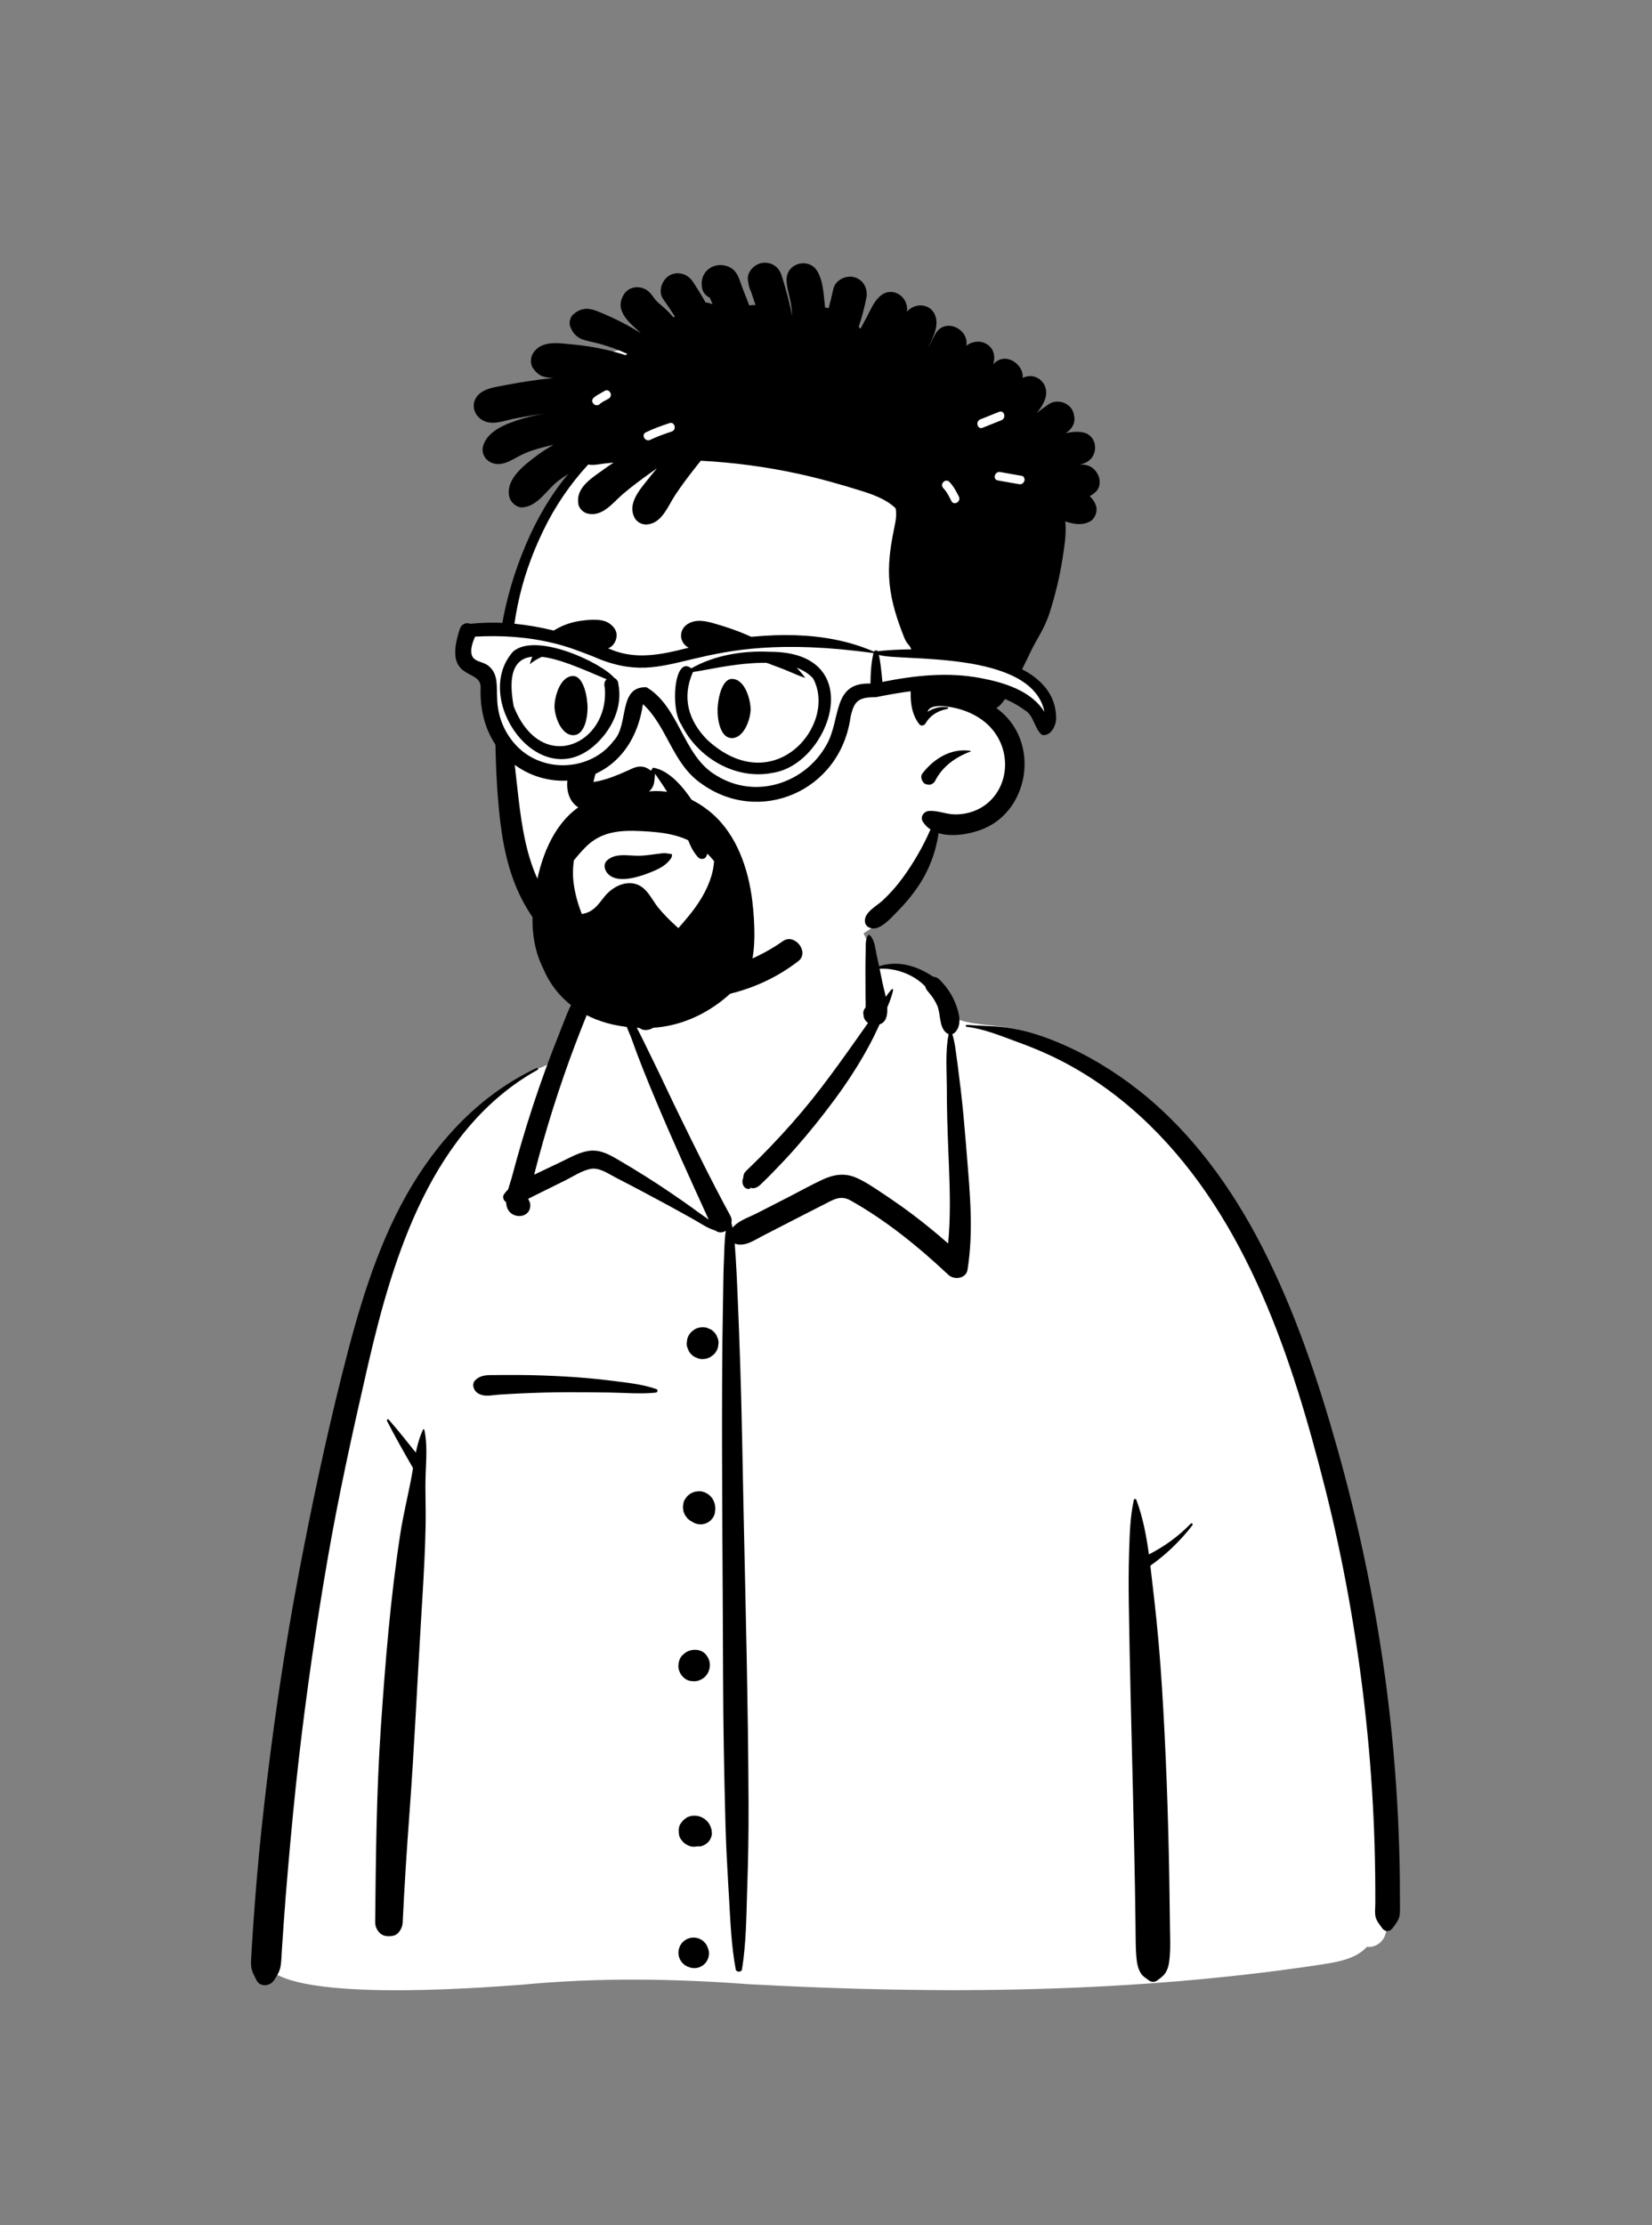 <svg width="297" height="400" viewBox="0 0 297 400" fill="none" xmlns="http://www.w3.org/2000/svg">
<rect x="0" y="0" width="297" height="400" fill="#808080" stroke="none"/>
<path fill-rule="evenodd" clip-rule="evenodd" d="M237.701 353.151C203.625 358.329 168.932 358.589 134.573 356.709C120.976 355.69 107.336 355.507 93.749 356.809C85.721 357.406 50.52 360.098 47.644 352.904C49.454 314.599 53.12 275.968 64.367 239.127C68.992 226.046 72.964 215.189 81.992 204.365C84.837 201.409 90.972 195.21 94.488 193.189C97.534 191.438 98.807 192.062 100.556 189.105C102.294 185.837 103.576 180.38 106.043 178.074C108.556 175.727 112.279 176.567 116.895 177.323C116.047 165.86 121.336 162.941 128.622 160.761C141.43 155.871 154.079 158.328 157.302 173.925C163.28 173.925 166.637 176.498 170.267 178.971C171.75 179.981 170.718 182.556 172.49 183.351C175.769 184.519 181.564 184.233 184.721 185.67C199.078 192.206 211.865 201.684 220.262 215.527C239.089 245.081 252.021 307.337 249.783 342.365C250.763 343.903 249.408 346.109 249.063 347.763C248.628 349.202 247.219 350.159 245.749 349.995C243.697 352.202 240.524 352.694 237.701 353.151Z" fill="white"/>
<path fill-rule="evenodd" clip-rule="evenodd" d="M96.655 192.322C96.864 192.205 96.68 191.906 96.47 192.005C86.364 196.748 78.612 205.068 73.157 214.682C67.508 224.637 64.289 235.939 61.514 246.986L61.414 247.385C58.454 259.202 55.938 271.142 53.672 283.111C51.378 295.231 49.536 307.426 48.054 319.672C47.322 325.727 46.668 331.792 46.158 337.87C45.904 340.907 45.673 343.947 45.465 346.988C45.382 348.204 45.303 349.42 45.236 350.637L45.188 351.55C45.147 352.378 45.048 353.209 45.253 354.026C45.429 354.73 45.802 355.368 46.13 356.014C46.779 357.292 48.556 357.082 49.255 356.014L49.458 355.703C49.921 354.987 50.306 354.321 50.451 353.429C50.592 352.566 50.597 351.661 50.66 350.789C50.776 349.185 50.875 347.579 50.988 345.974C51.224 342.596 51.49 339.219 51.785 335.845C52.366 329.185 52.99 322.531 53.757 315.888C55.119 304.084 56.828 292.311 58.843 280.601C60.812 269.161 63.3 257.838 65.897 246.528L66.166 245.359C70.712 225.613 77.718 202.874 96.655 192.322ZM204.294 269.64C204.22 269.443 203.9 269.397 203.846 269.64C203.165 272.706 203.098 275.864 202.994 279.004C202.891 282.1 202.895 285.211 202.941 288.309C203.107 299.697 203.419 311.075 203.69 322.461C203.825 328.156 203.951 333.852 204.049 339.548C204.086 341.684 204.116 343.821 204.142 345.957L204.174 348.775C204.189 350.021 204.222 351.251 204.374 352.496C204.474 353.314 204.687 354.095 205.139 354.797C205.46 355.295 205.917 355.547 206.362 355.886L206.445 355.95C207.013 356.399 207.612 356.403 208.174 355.95L208.338 355.821C208.875 355.401 209.339 355.072 209.683 354.407C210.16 353.483 210.236 352.479 210.317 351.46C210.441 349.915 210.359 348.348 210.343 346.799C210.311 343.691 210.268 340.584 210.214 337.477C210.014 326.082 209.618 314.685 208.898 303.31C208.558 297.952 208.098 292.577 207.48 287.241L207.363 286.241C207.175 284.671 207.004 283.073 206.812 281.47C209.685 279.448 212.211 276.995 214.365 274.212C214.524 274.007 214.263 273.72 214.071 273.918C211.87 276.198 209.347 278.015 206.553 279.444C206.095 276.088 205.466 272.751 204.294 269.64ZM156.289 168.065C156.249 168.035 156.188 168.021 156.15 168.065C155.532 168.786 155.658 169.887 155.638 170.8L155.635 170.885C155.591 172.219 155.583 173.55 155.587 174.885L155.601 179.136C155.603 179.721 155.65 180.329 155.62 180.917L155.605 181.144C155.28 181.477 155.129 181.957 155.24 182.44C155.259 183.059 155.583 183.575 156.055 183.9L155.043 185.335L154.031 186.769C151.945 189.729 149.836 192.663 147.637 195.542C145.396 198.477 143.005 201.302 140.502 204.017C139.28 205.345 138.036 206.653 136.764 207.932C136.247 208.452 135.717 208.959 135.193 209.472L134.672 209.987C134.364 210.296 133.976 210.6 133.772 210.991C133.651 211.221 133.624 211.789 133.581 211.883C133.195 212.732 133.854 214.085 134.948 213.662L134.898 213.629C134.699 213.49 134.827 213.488 135.282 213.623C135.568 213.622 135.837 213.556 136.089 213.425L136.164 213.384C136.518 213.204 136.833 212.856 137.121 212.577L137.192 212.509C137.85 211.893 138.477 211.239 139.107 210.595C140.422 209.251 141.708 207.878 142.952 206.469C145.435 203.657 147.789 200.73 150.019 197.713C152.289 194.64 154.4 191.41 156.215 188.046C156.904 186.77 157.535 185.469 158.141 184.153C159.319 183.774 159.593 182.521 159.511 181.108C159.945 180.095 160.337 179.061 160.569 178.005C160.6 177.86 160.414 177.724 160.303 177.85C159.926 178.279 159.577 178.735 159.242 179.203C159.039 178.213 158.783 177.301 158.663 176.72L158.14 174.156C161.084 174.002 164.31 175.212 166.339 177.33C166.448 177.882 166.873 178.277 167.287 178.792C167.759 179.382 168.171 180.043 168.479 180.735C169.161 182.268 168.776 184.528 170.1 185.652C170.238 185.77 170.392 185.851 170.551 185.901C169.923 188.982 170.208 192.377 170.222 195.503L170.222 195.778C170.219 199.276 170.336 202.777 170.471 206.273L170.608 209.732C170.786 214.346 170.902 218.962 170.454 223.55C168.408 221.737 166.292 220.007 164.103 218.358C162.664 217.274 161.196 216.229 159.702 215.223L158.488 214.411C157.032 213.435 155.542 212.43 153.948 211.731C151.865 210.817 149.883 211.131 147.871 212.069C145.867 213.003 143.923 214.087 141.958 215.1C139.959 216.129 137.956 217.149 135.954 218.172C134.628 218.85 132.685 219.462 131.712 220.71C131.65 220.434 131.578 220.158 131.493 219.884C131.59 219.466 131.553 219.014 131.318 218.583C128.05 212.576 125.026 206.425 122.024 200.282C120.504 197.173 119.059 194.027 117.536 190.92L116.056 187.894C115.809 187.39 115.56 186.886 115.311 186.383C114.938 185.63 114.549 184.884 114.171 184.133C114.011 183.816 113.811 183.5 113.656 183.18L113.582 183.019C113.579 183.011 113.22 181.883 113.497 181.99L113.521 182.002C113.662 182.082 113.776 181.904 113.684 181.79C113.292 181.306 112.747 181.735 112.523 182.184C111.907 183.418 113.036 185.356 113.47 186.538L113.494 186.604C114.841 190.418 116.366 194.161 117.929 197.891C120.926 205.042 124.145 212.084 127.357 219.137L127.395 219.259C126.71 218.733 125.978 218.257 125.352 217.793C123.772 216.622 122.146 215.509 120.523 214.399C117.546 212.365 114.488 210.464 111.38 208.639L110.758 208.274C109.205 207.37 107.667 206.636 105.824 206.907C104.112 207.16 102.52 208.08 100.973 208.827L100.813 208.904L96.034 211.177C96.544 209.139 97.098 207.11 97.675 205.09C98.801 201.148 100.039 197.239 101.382 193.365C102.637 189.746 103.993 186.166 105.428 182.615L105.86 181.549C106.445 180.087 107.026 178.492 108.698 178.042C110.368 177.592 112.285 178.26 113.812 177.307C113.95 177.22 113.933 176.992 113.765 176.949L112.823 176.712C111.054 176.271 108.98 175.829 107.307 176.257C105.487 176.723 103.981 178.252 103.098 179.84C102.116 181.608 101.424 183.586 100.678 185.47L100.56 185.767C99.705 187.9 98.882 190.045 98.095 192.205C96.521 196.52 95.088 200.888 93.792 205.295C93.167 207.419 92.574 209.553 92.004 211.692C91.84 212.308 91.57 213.054 91.348 213.832C91.094 214.08 90.854 214.356 90.628 214.672C90.254 215.195 90.523 215.809 90.988 216.122C91.006 216.658 91.125 217.161 91.409 217.593C92.519 219.278 95.453 218.844 95.334 216.578C95.316 216.231 95.181 215.9 94.976 215.621L94.982 215.575L95.005 215.492C95.514 215.248 96.026 214.976 96.565 214.709L101.581 212.23C103.034 211.512 104.644 210.402 106.26 210.128C107.766 209.873 109.355 210.996 110.649 211.673L110.733 211.716C113.862 213.321 116.967 214.978 120.06 216.649C121.57 217.465 123.061 218.315 124.565 219.14C125.823 219.831 127.18 220.822 128.594 221.211C129.197 221.681 129.915 221.618 130.491 221.263C130.228 222.895 130.244 224.57 130.163 226.238C130.054 228.469 130.038 230.706 130.002 232.94L129.987 233.777C129.892 238.716 129.841 243.655 129.823 248.595C129.756 266.183 129.95 283.777 129.995 301.365C130.018 310.202 130.193 319.047 130.423 327.881C130.52 331.624 130.724 335.363 130.943 339.1L131.064 341.139C131.32 345.44 131.471 349.789 132.267 354.032C132.371 354.586 133.307 354.6 133.399 354.032C134.132 349.485 134.173 344.839 134.313 340.238L134.343 339.319C134.512 334.38 134.593 329.443 134.576 324.501C134.513 306.906 134.056 289.321 133.682 271.731C133.494 262.893 133.367 254.051 133.075 245.215C132.929 240.795 132.764 236.377 132.567 231.957C132.48 229.984 132.396 228.013 132.265 226.043L132.205 225.199C132.165 224.648 132.132 224.104 132.092 223.565C133.872 224.215 135.499 223.011 137.1 222.188C138.945 221.238 140.789 220.287 142.635 219.339L144.483 218.393L148.18 216.506C149.844 215.656 151.127 214.811 152.902 215.807C159.298 219.397 165.176 224.174 170.502 229.186C171.524 230.147 173.682 229.889 173.941 228.278C175.046 221.396 174.374 214.414 173.81 207.511L173.602 204.948C173.35 201.887 173.075 198.826 172.709 195.778C172.546 194.414 172.383 193.051 172.203 191.69L172.064 190.67C171.838 189.056 171.691 187.453 171.211 185.906C171.362 185.856 171.508 185.776 171.639 185.652C173.083 184.282 172.387 181.903 171.728 180.272C171.077 178.662 170.084 177.257 168.842 176.048C168.571 175.784 168.188 175.614 167.805 175.605C164.791 173.608 161.486 172.612 158.045 173.702C157.948 173.24 157.85 172.778 157.746 172.318L157.64 171.858C157.373 170.716 157.273 168.829 156.289 168.065ZM125.406 348.422C124.47 348.165 123.447 348.436 122.762 349.122C122.077 349.807 121.805 350.831 122.063 351.766C122.192 352.227 122.425 352.627 122.762 352.966C123.076 353.279 123.444 353.502 123.863 353.636L123.961 353.665L124.114 353.729C124.582 353.855 125.051 353.855 125.52 353.729C125.968 353.603 126.357 353.376 126.687 353.049C127.015 352.718 127.241 352.329 127.367 351.881C127.493 351.412 127.493 350.943 127.367 350.474L127.303 350.321C127.174 349.861 126.942 349.461 126.605 349.122C126.266 348.785 125.866 348.551 125.406 348.422ZM69.884 255.209C69.731 255.033 69.481 255.259 69.577 255.447C71.033 258.303 72.657 261.139 74.252 263.923C74.124 264.694 73.998 265.46 73.852 266.206C73.23 269.385 72.469 272.508 71.972 275.717C70.189 287.255 69.262 298.918 68.468 310.56C67.671 322.243 67.569 333.932 67.449 345.638C67.438 346.652 68.218 347.831 69.264 348.023C69.742 348.11 70.101 348.093 70.578 348.023C71.666 347.862 72.347 346.616 72.393 345.638C72.705 339.095 73.125 332.561 73.611 326.029C74.473 314.448 74.999 302.837 75.695 291.244L75.941 287.192C76.204 282.802 76.444 278.408 76.523 274.011C76.575 271.099 76.419 268.186 76.515 265.277C76.603 262.59 76.876 259.67 76.284 257.03C76.262 256.932 76.106 256.906 76.06 257.001C75.445 258.297 75.055 259.706 74.754 261.145C73.168 259.138 71.553 257.126 69.884 255.209ZM173.796 184.251C173.573 184.235 173.582 184.57 173.796 184.595C176.909 184.956 179.916 186.223 182.856 187.3L183.107 187.392C186.077 188.47 188.973 189.724 191.759 191.218C197.207 194.139 202.209 197.906 206.633 202.218C224.292 219.432 232.339 244.255 238.236 267.582C241.513 280.542 243.843 293.722 245.353 307.003C246.1 313.571 246.628 320.164 246.935 326.767C247.093 330.151 247.192 333.539 247.234 336.926C247.255 338.661 247.261 340.397 247.259 342.132C247.258 342.928 247.116 343.929 247.329 344.701C247.526 345.416 248.082 346.046 248.494 346.642C248.981 347.349 249.857 347.312 250.351 346.642L250.534 346.398C251.061 345.699 251.577 345.03 251.652 344.116C251.732 343.136 251.676 342.125 251.679 341.141C251.688 339.157 251.663 337.174 251.623 335.191C251.547 331.39 251.397 327.591 251.175 323.796C250.723 316.095 249.979 308.41 248.915 300.769C247.022 287.188 244.185 273.736 240.47 260.537C236.964 248.086 232.811 235.672 226.895 224.139C221.402 213.43 214.196 203.468 204.688 195.984C200.266 192.504 195.453 189.604 190.263 187.419C187.646 186.318 184.897 185.418 182.102 184.906C179.338 184.399 176.585 184.469 173.796 184.251ZM124.87 326.414C124.376 326.411 123.825 326.519 123.402 326.792L122.836 327.23C122.682 327.427 122.53 327.625 122.378 327.823C122.024 328.284 121.977 329.031 122.051 329.581C122.067 329.948 122.176 330.289 122.378 330.605L122.809 331.164C123.223 331.501 123.568 331.743 124.07 331.905C124.332 331.99 124.584 332.008 124.836 331.995L124.92 331.989L124.87 331.996L124.958 331.986C125.04 331.979 125.122 331.97 125.204 331.959C125.26 331.952 125.317 331.948 125.373 331.94C125.427 331.936 125.479 331.934 125.533 331.939C126.171 331.999 126.812 331.637 127.264 331.221C127.672 330.847 128.038 330.053 127.981 329.49L127.957 329.255C127.914 328.858 127.879 328.702 127.711 328.304C127.547 327.916 127.319 327.574 127.008 327.285C126.414 326.731 125.686 326.42 124.87 326.414ZM126.843 297.377C125.997 296.455 124.544 296.387 123.494 296.945C123.239 297.081 123.004 297.3 122.779 297.482C122.211 297.941 121.988 298.77 121.957 299.467C121.926 300.158 122.289 300.977 122.779 301.454L122.897 301.569C123.19 301.853 123.609 302.1 124.018 302.176C124.677 302.297 125.231 302.293 125.845 302.034C126.373 301.811 126.828 301.453 127.137 300.967L127.188 300.885C127.209 300.851 127.229 300.816 127.248 300.781L127.275 300.727C127.863 299.596 127.705 298.316 126.843 297.377ZM126.405 268.188C126.023 268.068 125.642 268.051 125.26 268.137C125.001 268.137 124.76 268.203 124.536 268.332C124.293 268.4 124.081 268.524 123.903 268.702C123.687 268.829 123.515 269.001 123.388 269.217C123.134 269.494 122.963 269.819 122.874 270.193L122.772 270.956L122.874 271.72L123.163 272.406C123.243 272.509 123.323 272.613 123.404 272.717C123.532 272.933 123.704 273.105 123.92 273.233C124.061 273.373 124.222 273.478 124.402 273.55C125.041 274.009 125.892 274.158 126.65 273.949C127.099 273.824 127.49 273.596 127.821 273.267C128.15 272.935 128.377 272.545 128.503 272.095L128.555 271.736C128.622 271.254 128.632 270.988 128.496 270.375C128.436 270.106 128.263 269.726 128.172 269.567C127.784 268.884 127.15 268.416 126.405 268.188ZM93.272 247.188C92.176 247.18 91.08 247.182 89.985 247.194L89.163 247.205C87.787 247.227 86.609 247.085 85.527 248.04C84.742 248.733 85.088 249.896 85.833 250.418C86.962 251.208 88.378 250.811 89.676 250.724C91.045 250.632 92.415 250.556 93.785 250.494C96.439 250.375 99.093 250.3 101.749 250.288C104.399 250.277 107.053 250.302 109.703 250.345C112.4 250.388 115.207 250.64 117.889 250.36C118.257 250.322 118.34 249.838 117.976 249.712C115.45 248.837 112.607 248.554 109.959 248.22C107.228 247.874 104.497 247.63 101.749 247.472C98.926 247.31 96.099 247.208 93.272 247.188ZM126.41 238.6L126.319 238.602C125.837 238.603 125.386 238.716 124.965 238.942L124.875 238.992L124.296 239.439C123.942 239.797 123.696 240.218 123.56 240.702L123.458 241.463C123.443 241.857 123.526 242.225 123.704 242.566C123.82 242.921 124.017 243.228 124.296 243.487C124.555 243.766 124.862 243.963 125.217 244.079C125.532 244.244 125.869 244.327 126.229 244.327L126.319 244.325C126.835 244.324 127.317 244.193 127.763 243.935L128.342 243.487C128.697 243.13 128.942 242.709 129.078 242.224L129.18 241.463C129.195 241.069 129.113 240.701 128.933 240.361C128.818 240.006 128.621 239.699 128.342 239.439C128.083 239.16 127.776 238.963 127.421 238.848C127.107 238.682 126.769 238.6 126.41 238.6ZM117.928 171.367C117.312 170.474 116.195 171.268 116.354 171.986C116.312 174.003 116.209 175.96 115.75 177.935C115.54 178.84 115.265 179.745 114.841 180.574L114.663 180.922C114.113 182.008 113.687 183.032 114.427 184.223C114.775 184.784 115.406 185.206 116.089 185.177C119.118 185.046 119.534 180.827 119.719 178.473C119.908 176.047 119.318 173.382 117.928 171.367Z" fill="black"/>
<path fill-rule="evenodd" clip-rule="evenodd" d="M181.542 73.688C180.19 72.236 178.46 71.154 176.569 70.808C178.297 71.672 179.987 72.573 181.542 73.688ZM184.192 86.208C184.431 85.102 184.592 83.984 184.642 82.867C184.34 83.327 183.857 83.634 183.315 83.793C183.665 84.578 183.963 85.386 184.192 86.208ZM93.681 103.558C95.242 97.057 102.526 84.551 104.248 82.144C106.117 76.184 95.921 71.405 101.466 66.745C103.977 64.642 107.295 63.898 110.408 63.152C131.96 57.974 155.115 60.585 175.104 70.107C178.144 69.467 181.312 70.718 183.523 72.915C193.91 83.359 179.754 102.204 176.659 113.978C171.348 127.107 182.288 129.316 181.115 140.424C180.203 146.163 174.393 147.68 169.489 148.547C168.704 148.731 167.653 148.759 167.4 149.59C166.605 154.44 163.882 159.063 160.225 162.201C160.545 163.148 160.301 164.299 159.173 165.131C148.957 172.726 136.076 176.527 123.334 175.843C108.149 175.029 100.297 166.323 98.402 164.081C87.925 149.926 89.177 131.251 91.314 114.382C92.803 102.631 90.915 115.075 93.681 103.558Z" fill="white"/>
<path fill-rule="evenodd" clip-rule="evenodd" d="M140.499 49.457C140.021 47.965 138.67 47.067 137.124 47.253C135.754 47.414 134.288 48.774 134.455 50.274C134.487 50.564 134.528 50.835 134.578 51.091L134.571 51.093L134.565 51.093L134.599 51.193C134.701 51.67 134.841 52.098 135.05 52.502C135.316 53.277 135.572 54.055 135.825 54.835C135.46 54.819 135.087 54.84 134.708 54.911C134.317 53.909 133.923 52.91 133.532 51.905C133.112 50.833 132.817 49.455 131.988 48.625C130.926 47.566 129.085 47.346 127.791 48.103C126.425 48.902 125.937 50.321 126.234 51.842C126.385 52.618 126.904 53.158 127.545 53.498L127.614 53.533L128.107 54.702C127.956 54.637 127.799 54.577 127.63 54.527C127.364 54.449 127.103 54.399 126.847 54.379C126.143 53.103 125.368 51.863 124.568 50.647C123.647 49.249 121.847 48.654 120.337 49.538C118.986 50.329 118.261 52.406 119.228 53.77C119.964 54.806 120.66 55.863 121.346 56.93C121.229 56.951 121.112 56.977 120.999 57.011C120.947 56.941 120.893 56.87 120.835 56.8C120.087 55.871 119.215 55.174 118.321 54.402C117.484 53.677 117.098 52.536 115.997 51.986C114.612 51.294 112.943 51.626 112.118 53.003C110.35 55.955 113.318 58.11 115.217 59.897C113.566 58.866 111.847 57.925 110.084 57.11C109.093 56.654 108.086 56.213 107.064 55.832C105.548 55.268 104.322 55.449 103.078 56.497C102.523 56.967 102.246 57.993 102.502 58.676C102.997 59.986 103.78 60.782 105.152 61.16C106.117 61.426 107.105 61.606 108.07 61.885C109.688 62.35 111.258 62.916 112.781 63.623C112.671 63.691 112.567 63.764 112.471 63.847C111.333 63.48 110.175 63.161 109.012 62.89C107.083 62.437 105.119 62.132 103.147 61.94L102.492 61.879C100.127 61.652 97.284 61.233 95.833 63.498C95.355 64.244 95.303 65.476 95.833 66.214C96.845 67.634 97.851 67.915 99.526 67.941C97.877 68.116 96.232 68.333 94.594 68.586C93.465 68.758 92.336 68.953 91.212 69.17L90.65 69.28C89.281 69.554 87.752 69.713 86.576 70.506C84.009 72.239 85.214 75.613 88.057 75.973C89.432 76.145 90.958 75.563 92.306 75.292C93.615 75.028 94.93 74.796 96.25 74.593C96.933 74.486 97.617 74.391 98.303 74.305C96.907 74.506 95.522 74.791 94.174 75.193L93.799 75.306C91.192 76.1 87.673 77.366 86.86 80.153C86.367 81.846 87.716 83.323 89.349 83.422C90.867 83.513 92.132 82.608 93.42 81.94C94.359 81.455 95.314 81.092 96.326 80.782C97.371 80.461 98.438 80.195 99.513 79.978C98.605 80.478 97.72 81.029 96.871 81.644L96.481 81.932C94.225 83.614 90.784 86.218 91.579 89.371C91.829 90.365 92.937 91.315 94.002 91.213C96.772 90.955 98.3 88.004 100.389 86.423C100.934 86.011 101.532 85.603 102.158 85.207C98.991 88.985 96.472 93.353 94.555 97.865C90.341 107.79 89.049 116.981 89.018 127.653L89.017 127.983C89.012 133.87 89.145 139.863 89.719 145.724C90.251 151.138 91.226 156.482 93.681 161.385C97.794 169.606 105.809 176.009 114.648 178.446C124.484 181.16 135.478 179.039 143.535 172.776C145.59 171.18 142.864 167.712 140.765 169.186C132.379 175.07 121.534 176.933 111.91 172.951C104.275 169.794 98.128 163.002 95.522 155.182C93.864 150.207 93.381 144.903 92.789 139.718L92.75 139.373C92.124 133.951 91.761 128.492 91.766 123.033C91.774 112.896 93.23 104.552 97.687 95.357C99.784 91.026 102.504 87.021 105.754 83.506C106.74 83.707 107.789 83.425 108.785 83.318C109.294 83.263 109.802 83.211 110.311 83.164C109.791 83.5 109.282 83.849 108.781 84.207L108.124 84.681C106.068 86.154 103.46 87.831 103.989 90.679C104.132 91.448 104.899 92.155 105.642 92.33C108.336 92.972 110.188 90.352 112.009 88.797C113.592 87.446 115.248 86.235 116.936 85.022C117.319 84.748 117.705 84.474 118.094 84.202C117.729 84.628 117.374 85.061 117.027 85.497L116.515 86.147C114.965 88.087 112.731 90.609 114.111 93.123C114.502 93.833 115.337 94.305 116.146 94.29C118.926 94.232 120.032 91.075 121.336 89.082C122.457 87.373 123.676 85.763 124.935 84.153C125.282 83.712 125.632 83.271 125.986 82.83C131.826 83.133 137.645 83.905 143.363 85.139C147.291 85.987 151.153 87.086 154.987 88.288L155.306 88.39C157.381 89.058 159.519 89.914 161.015 91.38C161.229 92.391 161.065 93.457 160.86 94.466L160.701 95.239C160.045 98.469 159.598 101.64 159.933 104.956C160.28 108.377 161.31 111.454 162.567 114.632C163.162 116.129 163.777 115.858 163.989 117.465C164.15 118.69 164.05 119.953 163.94 121.188L163.847 122.234C163.615 124.976 163.499 127.965 165.295 130.227C165.574 130.574 166.172 130.436 166.37 130.089C166.448 129.951 166.532 129.818 166.623 129.69C167.489 128.435 168.816 127.72 170.334 127.443C170.527 127.409 170.452 127.151 170.29 127.13C169.007 126.979 167.791 127.3 166.758 127.962C167.248 126.268 171.04 127.092 172.287 127.421L172.33 127.433C173.884 127.85 175.355 128.529 176.652 129.489C179.26 131.42 180.767 134.431 180.692 137.674C180.616 140.863 178.97 143.808 176.143 145.335C174.779 146.071 173.227 146.425 171.683 146.41C170.071 146.394 168.636 145.687 167.022 145.786C166.088 145.844 165.374 146.846 165.913 147.72C166.273 148.304 166.743 148.763 167.285 149.116C165.963 152.166 164.275 155.075 162.33 157.76C161.252 159.25 160.032 160.625 158.689 161.88C157.64 162.861 155.368 163.996 155.496 165.632C155.54 166.222 155.846 166.582 156.383 166.801C158.053 167.484 160.085 165.132 161.202 163.998L161.292 163.908C162.684 162.519 163.955 160.985 165.061 159.357C167.022 156.466 168.24 153.207 168.743 149.784C171.422 150.59 174.969 149.833 177.155 148.844C184.025 145.739 186.271 136.484 182.095 130.321C181.286 129.129 180.274 128.108 179.122 127.284C179.375 127.146 179.612 126.968 179.823 126.744C180.992 125.502 181.818 123.881 182.638 122.388L182.737 122.209C183.465 120.894 184.151 119.558 184.795 118.202L185.034 117.692C186.472 114.6 187.731 113.249 188.756 109.998C189.742 106.861 190.52 103.665 191.023 100.414L191.157 99.553C191.448 97.667 191.723 95.649 191.511 93.734C192.974 94.212 194.445 94.506 195.893 93.789C196.847 93.317 197.374 91.939 197.048 90.95C196.811 90.222 196.414 89.65 195.911 89.202C196.211 89.05 196.492 88.857 196.74 88.643L196.957 88.456C197.833 87.694 197.896 86.245 197.364 85.29C197.311 85.199 197.259 85.105 197.21 85.014C196.704 84.108 195.658 83.516 194.625 83.532C194.458 83.534 194.291 83.534 194.122 83.532C194.604 83.425 195.076 83.26 195.525 82.984C197.549 81.739 197.293 78.365 194.844 77.77C193.816 77.523 192.682 77.624 191.55 77.891C191.592 77.867 191.633 77.844 191.675 77.817C192.531 77.293 193.248 76.268 193.167 75.216C193.078 74.052 192.703 73.223 191.675 72.612C190.783 72.085 189.521 72.035 188.634 72.612C187.864 73.116 187.111 73.671 186.386 74.269C187.113 73.374 187.744 72.401 188 71.367C188.316 70.081 187.789 68.68 186.631 68.001C185.707 67.461 184.732 67.521 183.861 67.939C183.908 67.263 183.743 66.574 183.295 65.964C182.377 64.711 180.707 63.991 179.255 64.904C179.064 65.024 178.809 65.23 178.561 65.484C179.043 63.947 178.608 62.334 176.962 61.64C175.958 61.215 174.599 61.429 173.728 62.162C174.281 59.169 169.865 56.969 168.149 60.062C167.759 60.762 167.374 61.499 167.029 62.254L166.902 62.538L166.889 62.532L166.977 62.325L167.066 62.118C167.544 61.009 168.151 59.855 168.318 58.653C168.563 56.873 167.77 55.185 165.835 54.924C164.836 54.788 163.725 55.242 163.055 56.036C163.417 53.275 160.334 51.268 158.115 53.33C157.064 54.305 156.503 55.733 155.835 56.985C155.457 57.692 155.071 58.397 154.693 59.106C154.596 58.992 154.492 58.877 154.382 58.765C154.943 57.084 155.379 55.362 155.746 53.63C156.096 51.996 155.28 50.3 153.595 49.839C152.064 49.416 150.147 50.361 149.805 51.991C149.565 53.139 149.281 54.274 148.968 55.404C148.754 55.352 148.543 55.315 148.334 55.289C148.316 55.077 148.297 54.864 148.275 54.651L148.193 53.897C148.01 52.172 147.826 50.203 146.925 48.737C145.389 46.232 141.451 47.271 141.409 50.232C141.386 51.764 142.009 53.283 142.225 54.799C142.319 55.459 142.374 56.127 142.405 56.795C141.985 54.577 141.409 52.388 140.741 50.232C140.663 49.974 140.58 49.716 140.499 49.457ZM174.479 134.984C171.023 134.449 167.864 136.377 165.817 139.078C165.444 139.571 165.689 140.268 166.026 140.683C166.268 140.988 166.594 141.024 166.962 141.071C167.384 141.126 167.919 140.784 168.104 140.416C169.422 137.786 171.772 136.124 174.479 135.101C174.528 135.083 174.544 134.994 174.479 134.984ZM169.688 87.859L169.583 87.747C168.884 87.021 169.989 85.913 170.69 86.64C171.428 87.406 171.918 88.336 172.39 89.278C172.839 90.177 171.49 90.971 171.039 90.069L170.833 89.659C170.511 89.021 170.167 88.391 169.688 87.859ZM179.394 86.37C178.402 86.203 178.823 84.694 179.81 84.861C181.088 85.076 182.362 85.321 183.641 85.537C184.631 85.704 184.211 87.213 183.224 87.047C181.946 86.831 180.672 86.586 179.394 86.37ZM120.351 76.069C121.309 75.749 121.72 77.26 120.767 77.578C119.451 78.017 118.146 78.468 116.898 79.077C115.996 79.518 115.202 78.168 116.108 77.725C117.478 77.056 118.907 76.551 120.351 76.069ZM179.619 74.04C180.554 73.665 180.96 75.179 180.035 75.549L176.655 76.902C175.72 77.276 175.314 75.763 176.239 75.392L179.619 74.04ZM108.548 70.364L108.671 70.286C109.519 69.736 110.304 71.091 109.461 71.638C108.966 71.959 108.365 72.176 107.912 72.558L107.817 72.643C107.085 73.334 105.976 72.229 106.71 71.535C107.247 71.028 107.927 70.746 108.548 70.364Z" fill="black"/>
<path fill-rule="evenodd" clip-rule="evenodd" d="M111.883 158.03C113.551 158.043 115.425 157.418 116.678 156.928L117.005 156.798C118.089 156.364 119.203 155.865 120.034 155.027C120.3 154.755 120.583 154.447 120.727 154.124C120.811 153.934 120.846 153.737 120.764 153.542C120.464 153.513 120.179 153.474 119.909 153.425C119.781 153.402 119.658 153.377 119.564 153.377C119.216 153.374 118.872 153.419 118.529 153.462C118.479 153.468 118.429 153.475 118.379 153.481C118.112 153.514 117.846 153.55 117.58 153.585C116.807 153.689 116.038 153.792 115.254 153.83C114.688 153.857 114.094 153.825 113.495 153.793C111.942 153.708 110.336 153.593 109.139 154.681C108.826 154.966 108.695 155.325 108.695 155.691C108.695 156.135 108.882 156.588 109.167 156.943C109.813 157.746 110.807 158.021 111.883 158.03ZM102.793 144.013C103.518 145.101 104.727 145.801 106.382 145.725C109.673 145.575 113.6 144.333 116.356 142.537C117.074 142.069 117.54 141.322 117.623 140.521L117.772 139.096L118.574 140.282C118.658 140.406 118.742 140.529 118.826 140.653C119.059 140.992 119.291 141.332 119.51 141.68C120.351 143.017 121.121 144.366 121.821 145.782C122.317 146.784 122.679 147.906 123.042 149.037C123.656 150.947 124.248 152.825 125.559 154.167C125.757 154.37 126.061 154.443 126.34 154.407C126.586 154.375 126.827 154.255 126.945 154.015C128.511 150.829 126.405 146.991 124.696 144.322L124.515 144.044C122.931 141.632 120.344 138.441 117.381 138.007L117.042 138.548L116.549 138.219C115.742 137.681 114.678 137.706 113.745 138.127L112.813 138.548C111.078 139.327 109.366 140.046 107.489 140.44C107.352 140.468 107.215 140.495 107.079 140.52C106.95 140.543 106.82 140.565 106.69 140.586C106.718 140.458 106.748 140.33 106.778 140.203C106.81 140.069 106.842 139.934 106.876 139.799C106.912 139.661 106.95 139.523 106.987 139.385C107.138 138.838 107.308 138.295 107.509 137.763C108.267 135.765 109.478 133.895 110.655 132.113L110.794 131.903C110.963 131.647 111.148 131.381 111.339 131.105C112.257 129.782 113.276 128.347 113.348 126.905C112.129 126.982 111.109 127.74 110.211 128.399C108.979 129.304 107.837 130.339 106.801 131.462C104.791 133.643 102.988 136.43 102.197 139.312C101.744 140.962 101.943 142.737 102.793 144.013ZM134.944 127.574L134.944 127.516C134.94 125.852 133.971 122.053 131.577 122.053C130.081 122.053 129.173 124.638 129.016 127.304L129.01 127.412C128.941 129.069 129.396 132.691 131.577 132.691C133.782 132.691 134.921 129.261 134.944 127.574ZM99.692 127.053L99.691 126.994C99.695 125.33 100.664 121.531 103.058 121.531C104.517 121.531 105.416 123.989 105.606 126.582L105.619 126.782C105.714 128.383 105.289 132.169 103.058 132.169C100.854 132.169 99.714 128.739 99.692 127.053ZM126.88 116.314C127.197 116.351 127.513 116.4 127.828 116.45C128.749 116.597 129.665 116.773 130.574 116.978C132.301 117.368 134.015 117.861 135.696 118.418C137.268 118.939 138.817 119.527 140.365 120.116C140.447 120.148 140.53 120.179 140.613 120.211C141.159 120.418 141.704 120.651 142.25 120.885C143.082 121.241 143.917 121.599 144.77 121.869C142.524 118.762 139.063 116.46 135.733 114.813C133.833 113.873 131.817 113.115 129.79 112.494L128.661 112.155C126.998 111.664 125.18 111.211 123.618 112.189C123 112.576 122.606 113.178 122.482 113.828C122.36 114.466 122.499 115.15 122.939 115.721C123.323 116.218 123.801 116.501 124.31 116.598C124.871 116.705 125.466 116.588 126.008 116.298C126.442 116.266 126.57 116.277 126.698 116.292L126.88 116.314ZM101.867 116.63C102.98 116.388 104.082 116.291 105.224 116.326C105.74 116.341 106.239 116.421 106.737 116.501C107.511 116.626 108.282 116.755 109.115 116.604C109.55 116.524 109.921 116.27 110.207 115.938C110.541 115.55 110.762 115.053 110.833 114.581C110.907 114.094 110.834 113.668 110.653 113.291C110.44 112.846 110.082 112.472 109.648 112.143C108.336 111.15 106.084 111.389 104.536 111.589C103.005 111.788 101.484 112.263 100.131 113.017C98.796 113.761 97.636 114.764 96.73 115.989C95.967 117.022 95.608 118.211 95.237 119.421C96.983 117.956 99.655 117.11 101.867 116.63Z" fill="black"/>
<path fill-rule="evenodd" clip-rule="evenodd" d="M105.214 152.352C104.5 153.085 103.814 153.87 103.167 154.682C102.987 155.971 102.945 157.275 103.109 158.622C103.349 160.573 103.882 162.481 104.601 164.312C105.027 164.252 105.446 164.132 105.856 163.944C107.155 163.347 107.88 162.144 108.759 161.082C110.509 158.971 113.702 157.724 115.934 159.913C116.904 160.866 117.525 162.183 118.391 163.23C119.343 164.38 120.413 165.474 121.529 166.465C121.667 166.59 121.811 166.726 121.959 166.859C122.58 166.149 123.19 165.434 123.788 164.709C125.564 162.549 127.097 160.156 127.903 157.458C128.159 156.602 128.318 155.71 128.381 154.809C127.59 153.828 126.688 152.936 125.663 152.198C122.572 149.967 119.012 149.604 115.308 149.411C111.477 149.213 108.026 149.474 105.214 152.352ZM95.866 162.702C96.015 161.21 96.245 159.657 96.584 158.108C97.823 152.357 100.506 146.624 105.887 143.997C108.433 142.752 111.325 142.314 114.069 142.914C118.884 141.111 124.231 142.95 128.021 146.248C132.491 150.139 134.554 156.245 135.248 161.964C135.731 165.943 135.913 171.26 134.784 174.147C133.655 177.034 126.483 184.754 116.245 184.808C101.662 184.885 98.117 175.047 97.687 174.186C95.89 170.606 95.472 166.653 95.866 162.702Z" fill="black"/>
<path fill-rule="evenodd" clip-rule="evenodd" d="M90.433 134.397C92.827 137.39 102.2 140.712 107.189 137.106C112.177 133.5 114.149 130.987 114.816 126.481C114.887 126 115.755 125.681 116.122 126.022C118.178 127.932 119.508 130.365 120.827 132.804C122.314 135.554 123.778 138.322 126.48 140.184C131.266 142.75 139.923 143.116 142.481 141.984C147.381 139.815 151.257 135.178 152.138 128.796C152.736 126.908 153.297 125.766 153.82 125.369C154.565 124.804 158.674 124.301 159.124 124.218C167.235 122.712 177.494 121.752 184.718 127.049C185.696 127.64 189.043 129.862 189.093 129.315C189.128 127.176 186.704 122.334 181.193 120.03C174.377 117.181 164.245 117.014 158.375 117.643C158.08 117.675 157.074 117.427 157.003 117.396C148.11 113.545 137.879 114.568 128.364 116.187C127 116.451 114.795 119.475 109.94 117.643C101.912 114.365 93.354 111.99 84.686 112.924C84.613 112.932 83.519 119.577 84.371 120.03C85.05 120.391 86.204 121.315 86.614 121.821C86.981 122.273 87.212 122.835 87.191 123.614C87.026 128.12 88.311 131.746 90.433 134.397ZM123.437 130.377C122.419 128.904 122.098 125.595 122.524 123.181C122.74 121.959 123.159 120.986 123.685 120.502C124.034 120.18 124.433 120.028 124.868 120.051C125.106 120.063 125.365 120.131 125.638 120.278C129.34 118.275 133.825 117.554 138.076 117.761C141.46 117.761 143.874 118.56 145.512 119.804C147.482 121.3 148.369 123.452 148.421 125.785C148.482 128.554 147.345 131.583 145.48 133.98C143.695 136.274 141.253 137.975 138.603 138.367C135.596 138.965 132.531 138.387 129.866 136.974C127.133 135.524 124.825 133.196 123.437 130.377ZM93.761 131.939C92.045 129.911 90.905 127.273 90.731 124.659C90.573 122.28 91.21 119.924 92.97 117.977C94.566 116.606 97.387 116.584 100.353 117.347C104.19 118.334 108.158 120.539 109.481 121.963C109.793 122.127 110.082 122.411 110.334 123.022L110.336 123.239C110.737 125.089 110.499 126.965 109.806 128.696C109.053 130.576 107.761 132.283 106.186 133.586C104.094 135.31 101.91 135.838 99.866 135.559C97.55 135.244 95.397 133.873 93.761 131.939Z" fill="white"/>
<path fill-rule="evenodd" clip-rule="evenodd" d="M110.214 116.912C102.086 113.592 93.397 111.199 84.6 112.147C83.873 111.87 82.97 112.103 82.647 113.132C79.514 122.681 86.501 120.025 86.408 123.595C85.675 143.609 112.565 147.027 115.588 126.597L115.644 126.63C119.994 130.69 120.91 137.298 126.035 140.83C136.372 148.393 151.025 142.401 152.908 128.937L152.949 128.755C153.58 126.007 154.336 125.326 157.452 125.339L157.944 125.241C166.04 123.646 176.82 122.212 184.277 127.699C185.899 128.643 185.975 131.068 187.345 132.122C188.847 132.414 189.771 130.608 189.873 129.358C190.111 116.895 167.818 115.998 157.835 117.068C157.644 116.87 157.237 116.895 157.1 117.141C148.07 113.23 137.898 113.771 128.23 115.416C122.241 116.576 116.326 119.218 110.214 116.912ZM85.41 114.448C90.287 114.204 94.799 114.471 99.587 115.643C102.11 116.252 104.046 117.022 106.462 117.949C121.526 124.625 123.264 112.757 157.032 117.409C156.595 119.281 156.515 121.135 156.492 122.893C149.597 122.615 151.22 129.202 148.637 133.828L148.557 133.967C144.793 140.717 135.909 143.865 128.743 139.388C122.764 135.902 122.181 127.061 116.228 123.552C111.068 123.349 113.13 130.316 110.321 133.179C106.369 138.455 97.968 139.193 93.011 134.23C90.686 131.842 89.45 128.81 89.382 125.553C89.252 123.472 89.609 121.357 88.036 119.893C86.934 118.773 84.975 119.146 84.75 117.453C84.607 116.451 85.024 115.365 85.41 114.448ZM138.42 117.175C133.574 116.937 128.448 117.778 124.287 120.156C121.208 117.704 120.453 127.448 122.497 130.266C125.442 136.294 132.298 140.257 138.9 138.941C149.199 137.448 156.375 117.157 138.42 117.175ZM124.583 120.809L124.847 120.771C129.31 120.089 141.463 116.933 146.15 121.915C150.699 130.178 139.159 144.058 127.149 133.002C123.807 129.598 122.511 125.47 124.583 120.809ZM110.439 121.865C108.127 119.127 96.347 113.582 92.241 117.14C84.747 125.542 96.632 142.537 106.586 134.257C109.902 131.49 112.083 127.08 111.128 122.81L111.127 122.631C111.125 122.566 111.113 122.581 111.043 122.5C110.921 122.177 110.699 121.971 110.439 121.865ZM92.346 126.958C89.818 113.244 100.381 118.458 109.056 122.118C108.591 122.543 108.593 123.124 108.727 123.602C109.642 133.777 97.279 139.543 92.346 126.958ZM158.01 117.734C161.628 118.96 185.562 116.768 187.773 127.991C185.439 124.209 180.605 122.708 176.26 121.893C170.349 120.785 164.471 121.426 158.644 122.592L158.523 121.386C158.394 120.106 158.258 118.909 158.01 117.734Z" fill="black"/>
</svg>
